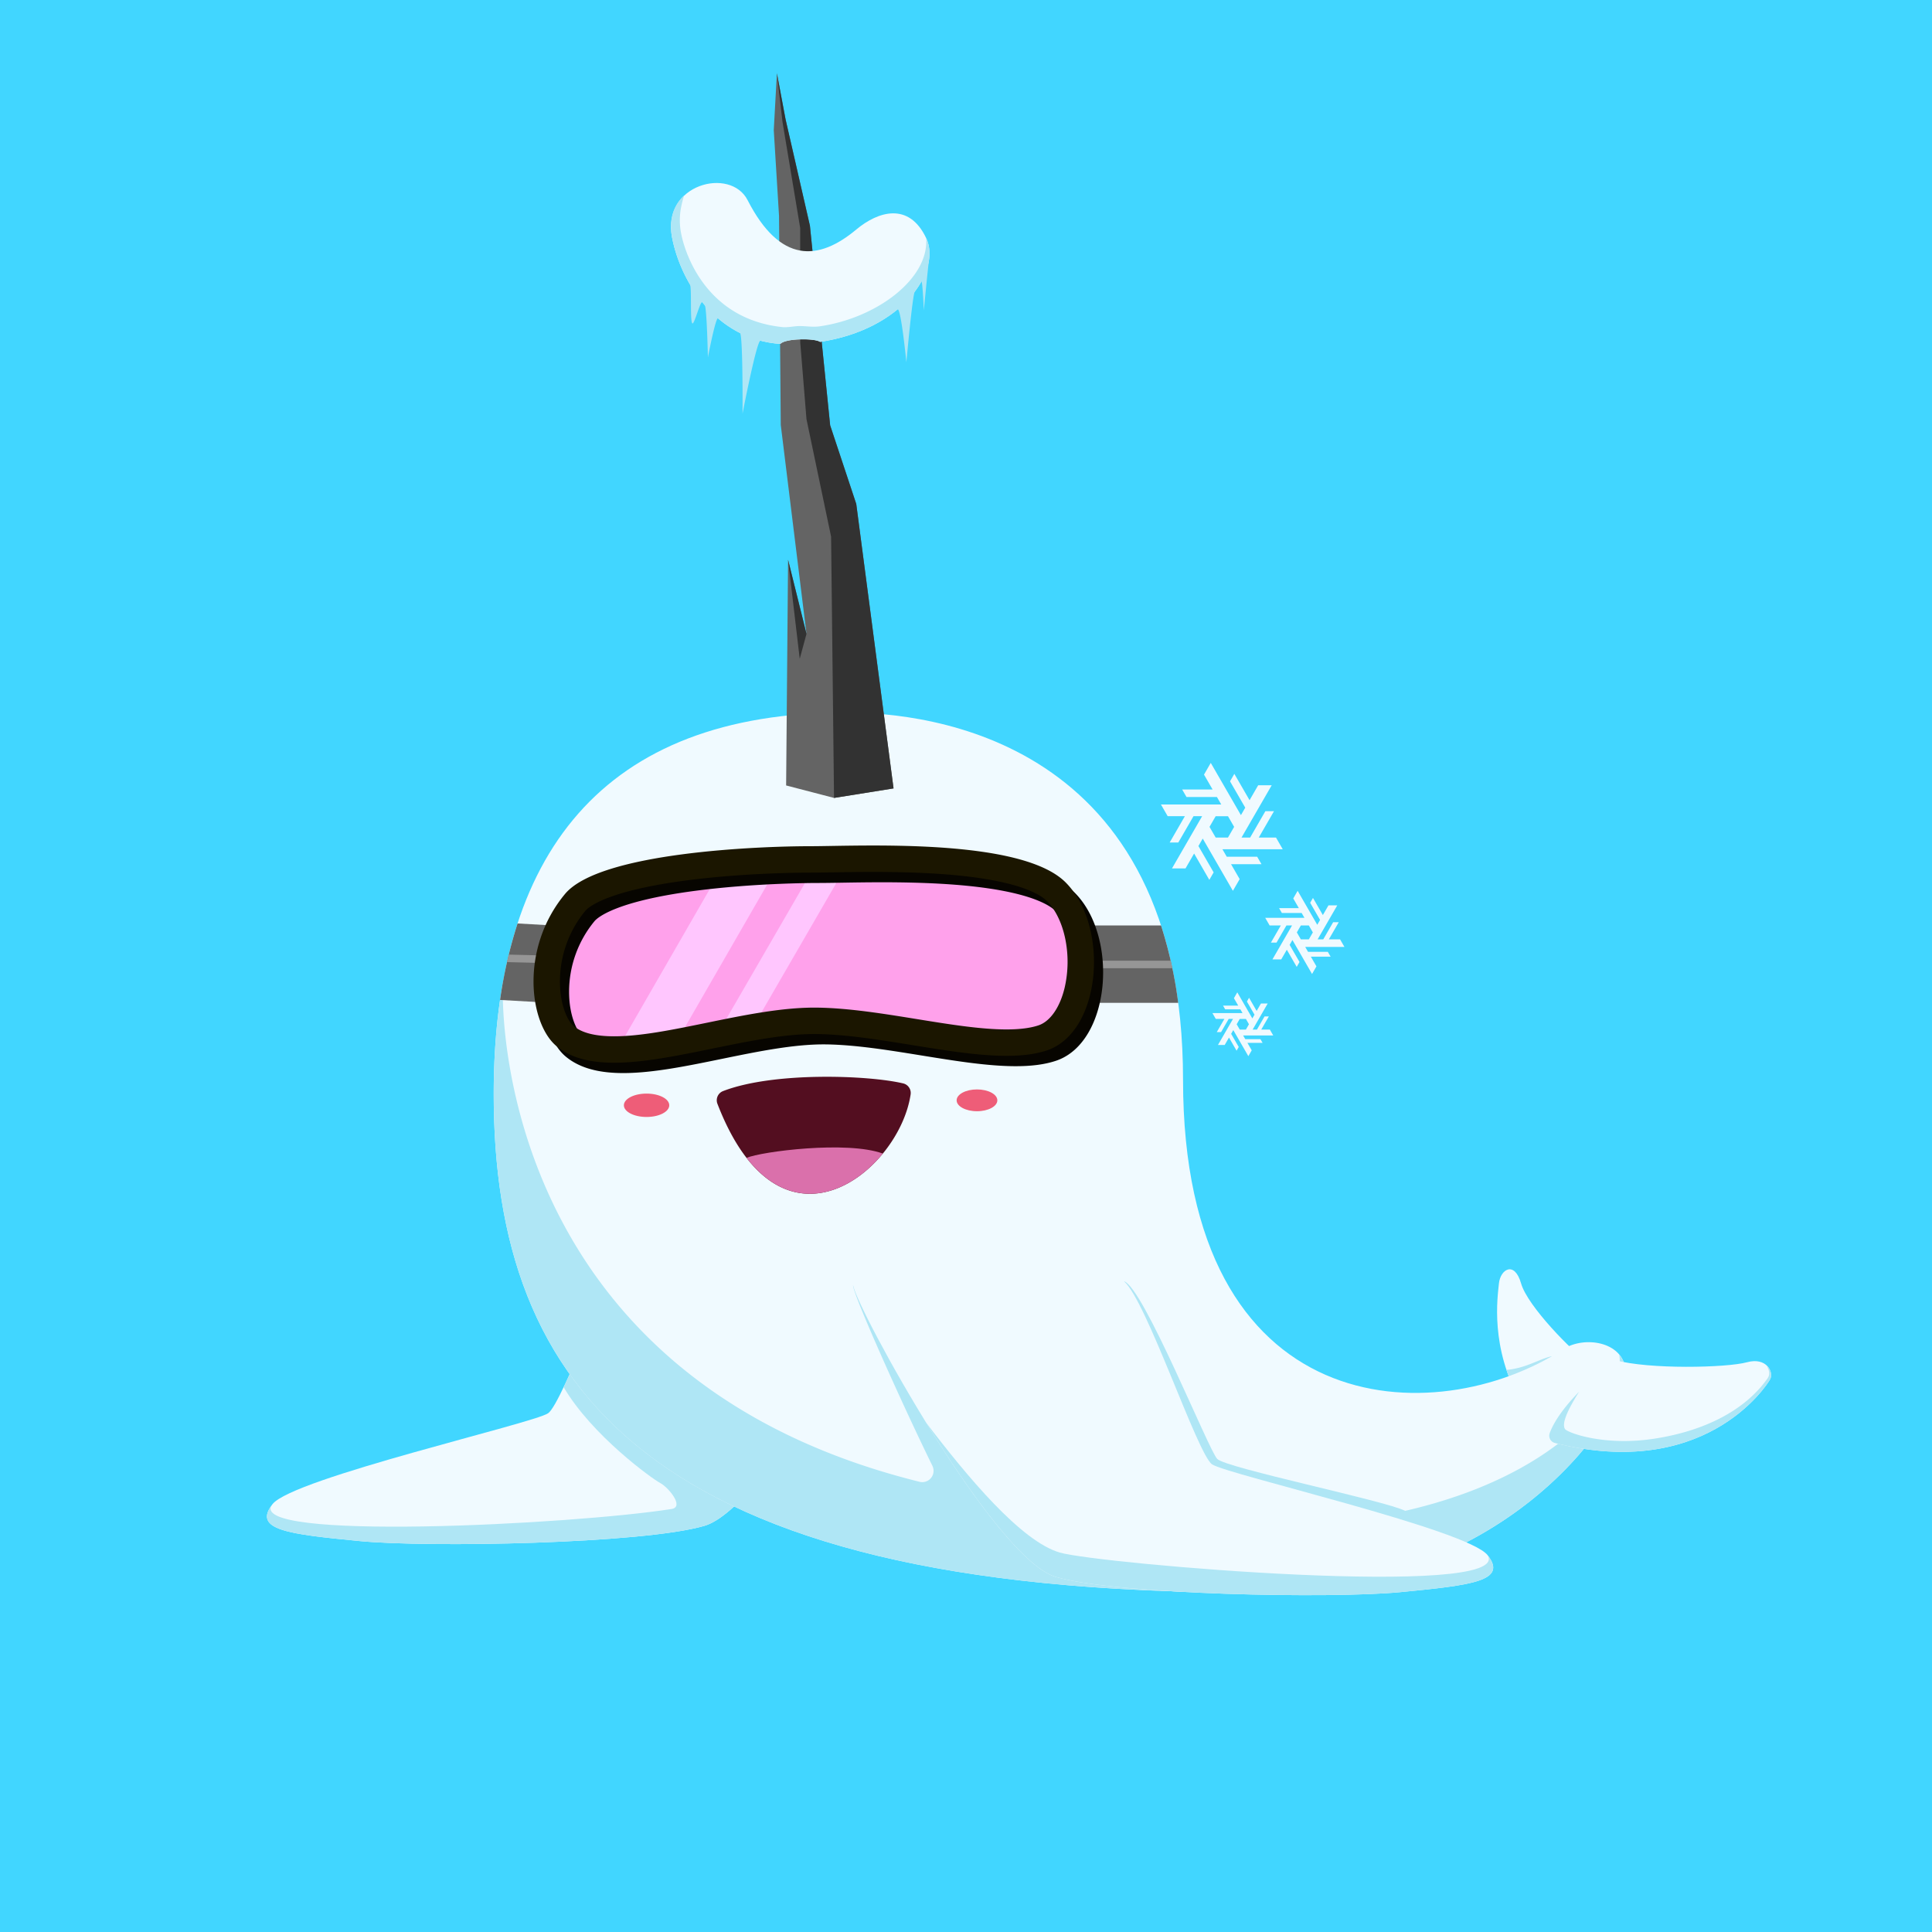 <svg xmlns="http://www.w3.org/2000/svg" viewBox="0 0 2048 2048"><defs><style>.cls-1{fill:#41d6ff;}.cls-2{fill:#f0faff;}.cls-3{fill:#afe6f5;}.cls-4{fill:#646464;}.cls-5{fill:#323232;}.cls-6{fill:#ffa1eb;}.cls-7{fill:#ffc6fe;}.cls-8{fill:#530e20;}.cls-9{fill:#da70ab;}.cls-10{fill:#ee5d78;}.cls-11{fill:#969696;}.cls-12{fill:#070500;}.cls-13{fill:#1b1600;}</style></defs><g id="Background"><rect class="cls-1" width="2048" height="2048"/></g><g id="Body"><path class="cls-2" d="M1680.427,1441.835c-12.5-8.174-61-56.674-68-81.174s-22-15-23.5,0-9.5,67.76,23,125.38C1644.927,1474.161,1680.427,1441.835,1680.427,1441.835Z" transform="translate(0 -0.125)"/><path class="cls-3" d="M1596.891,1452.258a193.409,193.409,0,0,0,15.035,33.783c33-11.88,68.5-44.206,68.5-44.206-3.479-2.275-28.04,3.119-35.425-4.017C1632.373,1440.292,1617.5,1450.625,1596.891,1452.258Z" transform="translate(0 -0.125)"/><path class="cls-2" d="M961.51,1308.389c-15.522,45.371-149.246,290.135-214.915,309.238-65.668,19.104-293.069,23.116-365.355,16.098-75.618-7.342-113.825-11.72-92.334-39.181S565.51,1508.976,581.032,1498.23c15.522-10.746,73.398-170.89,93.329-194.02Z" transform="translate(0 -0.125)"/><path class="cls-3" d="M288.907,1594.544c-21.491,27.461,16.716,31.839,92.334,39.181,72.287,7.019,299.687,3.006,365.355-16.098,65.668-19.104,199.393-263.868,214.915-309.238l-287.15-4.179c-15.346,17.809-53.187,116.844-76.87,166.372C627.5,1521.722,691.331,1567.722,699.915,1572.222s25.92,25.294,11.964,27.5C607.5,1616.222,256.5,1634.222,288.907,1594.544Z" transform="translate(0 -0.125)"/><path class="cls-2" d="M523.354,1159.788c0,310.83,163.972,528.382,800.757,528.382,283.955,0,402.083-199.962,399.177-235.113-2.605-31.505-44.554-36.786-65.668-22.984-135.682,88.692-403.555,79.467-403.555-285.409,0-361.773-271.031-389.235-356.997-389.235C637.975,755.43,523.354,906.268,523.354,1159.788Z" transform="translate(0 -0.125)"/><path class="cls-3" d="M1723.287,1453.057a29.806,29.806,0,0,0-6.934-17.231c2.647,13.84-1.786,32.617-34.02,67.174-68.743,73.697-253.414,164.507-627.694,86.451,5.895-5.278,8.984-12.117,6.027-19.784-9-23.333-156.338-207.151-156.338-207.151-.988,7.796,52.02,126.086,84.068,191.448a12.001,12.001,0,0,1-13.732,16.917q-4.606-1.173-9.248-2.38C530.831,1455.5,531,1073.25,533.246,1040.683c-6.643,36.637-9.893,76.415-9.893,119.105,0,310.83,163.972,528.382,800.757,528.382C1608.066,1688.17,1726.194,1488.208,1723.287,1453.057Z" transform="translate(0 -0.125)"/><path class="cls-3" d="M1191.479,1358.337C1212,1364.427,1281,1537,1290.333,1546.667s178.245,44.263,199.184,55.019S1459.667,1634,1459.667,1634l-297-91Z" transform="translate(0 -0.125)"/><path class="cls-2" d="M904.329,1362.516c4.11,25.146,149.246,290.135,214.915,309.238s293.069,23.116,365.355,16.098c75.618-7.342,113.825-11.72,92.334-39.181s-276.603-85.568-292.125-96.314-69.289-173.345-93.329-194.02S900.219,1337.37,904.329,1362.516Z" transform="translate(0 -0.125)"/><path class="cls-3" d="M1576.933,1648.671c21.491,27.461-16.716,31.839-92.334,39.181-72.286,7.019-299.687,3.006-365.355-16.098-34.537-10.047-91.054-88.106-137.477-163.517,43.9,57.651,100.593,125.651,141.58,137.651S1604.865,1695.452,1576.933,1648.671Z" transform="translate(0 -0.125)"/><path class="cls-2" d="M1711.927,1441.835c35.917,10.076,118.417,8.243,140,2.326,20.713-5.678,28.5,10.5,24.5,18s-71.5,111-236,65.5C1646.927,1490.161,1711.927,1441.835,1711.927,1441.835Z" transform="translate(0 -0.125)"/><path class="cls-3" d="M1872.694,1447.478c4.664,4.304,5.852,10.711,3.733,14.683-3.936,7.38-69.35,107.702-228.154,67.577a7.961,7.961,0,0,1-5.502-10.528c5.499-14.748,18.144-30.431,31.138-43.794C1658.833,1499.333,1655.936,1510.324,1659,1515c2.375,3.625,40.833,18.5,94.833,10.167S1850.125,1494.625,1873.5,1461.5C1877.071,1456.439,1875.054,1452.289,1872.694,1447.478Z" transform="translate(0 -0.125)"/></g><g id="Horn"><polygon class="cls-4" points="884.106 845.83 947.196 835.746 907.667 534.208 880 450.875 858.555 239.268 832.738 126.533 823.538 77.644 820.225 137.971 825.799 228.81 827.638 450.462 854.915 671.937 835.383 593.346 833.326 832.608 884.106 845.83"/><polygon class="cls-5" points="854.915 671.937 847.75 698.375 835.383 593.346 854.915 671.937"/><polygon class="cls-5" points="884.106 845.83 881 568.875 854.915 444.375 848.291 363.125 848.272 241.875 829.5 129.375 823.538 77.644 832.738 126.533 858.555 239.268 880 450.875 907.667 534.208 947.196 835.746 884.106 845.83"/></g><g id="Hotdog"><path class="cls-2" d="M981.778,252.508c-18.296-38.556-51.042-28.35-74.1-9.072-39.993,33.437-80.655,36.314-115.215-31.198-18.135-35.425-90.868-17.182-80.087,39.441,8.915,46.823,46.262,108.341,114.808,112.998,5.612-6.144,37.169-6.03,42.104-2.145C956.984,349.464,998.105,286.914,981.778,252.508Z" transform="translate(0 -0.125)"/><path class="cls-3" d="M981.778,252.508c3.221,42.97-52.065,84.59-112.404,93.472-7.713,1.135-13.943-.21-21.709-.21-5.741,0-12.792,1.66-18.032,1.118-77.508-8.011-101.503-72.025-106.996-96.35-3.598-15.935-2.094-28.064,2.539-43.198-10.453,9.571-16.578,24.501-12.801,44.338a159.208,159.208,0,0,0,18.954,49.859c2.137,3.643-.008,37.768,2.46,41.273,2.023,2.872,8.605-24.849,10.852-22.106q1.18,1.44,2.401,2.853c2.229,2.578,3.365,55.371,3.365,55.371s8.321-43.384,10.804-41.27a116.38,116.38,0,0,0,23.145,15.427c3.304,1.662,2.767,85.558,2.767,85.558s15.084-78.375,19.076-77.34a114.444,114.444,0,0,0,20.984,3.373c5.612-6.144,37.169-6.03,42.104-2.145,34.991-5.215,62.567-18.307,82.037-34.345,3.666-3.02,9.465,55.958,9.465,55.958s6.466-71.666,8.936-74.922a91.284,91.284,0,0,0,6.968-10.604c1.179-2.11,2.596,30.443,2.596,30.443s4.619-47.566,5.418-52.759C986.04,267.644,985.094,259.496,981.778,252.508Z" transform="translate(0 -0.125)"/></g><g id="Face"><path class="cls-4" d="M1230.75,981.164h-85.283v82H1248.959A457.599,457.599,0,0,0,1230.75,981.164Z" transform="translate(0 -0.125)"/><path class="cls-4" d="M583.897,1063.164l4.653-81.868-39.914-2.269A486.648,486.648,0,0,0,530.093,1060.106Z" transform="translate(0 -0.125)"/><path class="cls-6" d="M609.525,950.346c-45.997,55.43-36.455,131.326-8.837,154.656,53.16,44.907,178.262-13.406,265.411-12.152,76.727,1.105,178.672,35.325,233.906,16.57s63.856-125.787,18.87-170.852c-45.749-45.828-210.476-36.828-260.384-36.828S644.945,907.662,609.525,950.346Z" transform="translate(0 -0.125)"/><polygon class="cls-7" points="653.309 1114.37 767.495 916.234 830.912 906.999 716.725 1105.135 653.309 1114.37"/><polygon class="cls-7" points="762.795 1092.373 864.55 916.587 899 914.49 797.245 1090.277 762.795 1092.373"/><path class="cls-8" d="M766.39,1156.756c53.25-20.668,154.026-16.966,191.021-8.18a10.433,10.433,0,0,1,7.889,11.699c-12.057,81.188-137.281,184.685-204.78,9.962A10.42,10.42,0,0,1,766.39,1156.756Z" transform="translate(0 -0.125)"/><path class="cls-9" d="M935.856,1222.958c-35.731,43.541-96.279,66.841-144.495,4.568C807.111,1220.768,898.037,1209.055,935.856,1222.958Z" transform="translate(0 -0.125)"/><ellipse class="cls-10" cx="685.392" cy="1171.642" rx="24.059" ry="12.394"/><ellipse class="cls-10" cx="1035.646" cy="1166.392" rx="21.571" ry="11.561"/><path class="cls-11" d="M1166.333,1026.498h76.418q-.842-4.037-1.738-8H1166.333a4,4,0,0,0,0,8Z" transform="translate(0 -0.125)"/><path class="cls-11" d="M581.736,1021.095c.129.003.257-0.0.383-.009a4,4,0,0,0-.183-7.989l-42.621-1.064q-.958,3.955-1.866,7.957Z" transform="translate(0 -0.125)"/><path class="cls-12" d="M935.084,935.373c45.819,0,82.52,2.097,112.198,6.412,48.608,7.066,66.102,18.375,72.203,24.486,9.068,9.084,15.956,23.237,19.395,39.854a122.371,122.371,0,0,1-.519,51.547c-4.908,21.014-15.272,36.083-27.722,40.311-8.509,2.889-19.939,4.354-33.973,4.354-27.409,0-60.327-5.331-95.179-10.976-35.357-5.726-71.919-11.648-105.145-12.126-1.109-.016-2.207-.024-3.327-.024-35.695,0-75.344,8.128-113.687,15.989-36.18,7.417-70.353,14.423-98.58,14.423-20.254,0-34.406-3.638-43.264-11.12-5.676-4.795-14.149-21.194-14.227-46.72a117.574,117.574,0,0,1,26.912-75.142c2.816-3.393,21.166-20.887,106.156-32.119,60.516-7.998,120.315-8.403,131.687-8.403,6.377,0,14.312-.133,23.5-.287,12.842-.215,27.397-.459,43.57-.459m0-28c-28.233,0-52.404.746-67.07.746-51.997,0-222.488,6.171-259.391,50.641-47.923,57.751-37.981,136.825-9.207,161.132,15.442,13.045,36.719,17.731,61.333,17.731,62.72,0,147.165-30.412,212.267-30.412.984,0,1.949.007,2.925.021,62.804.904,141.828,23.105,200.726,23.105,16.07,0,30.64-1.652,42.975-5.841,57.547-19.54,66.53-131.054,19.66-178.007C1105.081,912.208,1006.952,907.373,935.084,907.373Z" transform="translate(0 -0.125)"/><path class="cls-13" d="M925.388,924.397c45.819,0,82.52,2.097,112.198,6.412,48.608,7.066,66.101,18.374,72.203,24.486,9.068,9.084,15.956,23.237,19.395,39.854a122.374,122.374,0,0,1-.519,51.547c-4.908,21.014-15.272,36.083-27.722,40.311-8.509,2.889-19.939,4.354-33.973,4.354-27.409,0-60.328-5.331-95.179-10.976-35.357-5.726-71.918-11.648-105.145-12.126-1.109-.016-2.207-.024-3.327-.024-35.695,0-75.344,8.128-113.687,15.989-36.18,7.417-70.353,14.423-98.58,14.423-20.254,0-34.406-3.638-43.264-11.12-5.676-4.795-14.149-21.194-14.227-46.72a117.574,117.574,0,0,1,26.912-75.141c2.816-3.393,21.166-20.887,106.156-32.119,60.516-7.998,120.315-8.403,131.688-8.403,6.377,0,14.312-.133,23.5-.287,12.842-.215,27.397-.459,43.57-.459m-0-28c-28.233,0-52.404.746-67.07.746-51.997,0-222.488,6.171-259.391,50.641-47.923,57.751-37.981,136.825-9.207,161.132,15.442,13.045,36.719,17.731,61.333,17.731,62.72,0,147.165-30.412,212.267-30.412.984,0,1.949.007,2.925.021,62.804.904,141.828,23.105,200.726,23.105,16.07,0,30.64-1.652,42.975-5.841,57.547-19.54,66.53-131.054,19.66-178.007-34.221-34.281-132.349-39.116-204.217-39.116Z" transform="translate(0 -0.125)"/></g><g id="Heart_Small" data-name="Heart Small"><path class="cls-2" d="M1336.133,1101.673H1320.038l-2.283-3.954h31.911l-3.577-6.196h-9.103l8.047-13.938-4.565,0-8.047,13.938h-4.565l15.956-27.636-7.155,0-4.552,7.884-8.047-13.938-2.283,3.954,8.047,13.938-2.283,3.954-15.956-27.636-3.577,6.196,4.552,7.884H1296.463l2.283,3.954h16.095l2.283,3.954h-31.911l3.577,6.196h9.103l-8.047,13.938h4.565l8.047-13.938h4.565l-15.956,27.636h7.155l4.552-7.884,8.047,13.938,2.283-3.954-8.047-13.938,2.283-3.954,15.956,27.636,3.577-6.196-4.552-7.884h16.095Zm-18.693-10.15h-3.257l-3.257-5.642,3.257-5.642h6.515l3.257,5.642-3.257,5.642Z" transform="translate(0 -0.125)"/></g><g id="Heart_Medium" data-name="Heart Medium"><path class="cls-2" d="M1407.545,1009.09h-20.969l-2.974-5.151h41.577l-4.661-8.073h-11.861l10.485-18.16-5.948,0-10.485,18.16h-5.948l20.789-36.007-9.322,0-5.93,10.272-10.485-18.16-2.974,5.151,10.485,18.16-2.974,5.151-20.789-36.007-4.661,8.073,5.93,10.272h-20.97l2.974,5.151h20.969l2.974,5.151h-41.577l4.661,8.073h11.861L1347.237,999.307h5.948l10.485-18.16h5.948l-20.789,36.007h9.322l5.93-10.272,10.485,18.16,2.974-5.151-10.485-18.16,2.974-5.151,20.789,36.007,4.661-8.073-5.93-10.272h20.969Zm-24.355-13.224h-4.244l-4.244-7.351,4.244-7.351h8.488l4.244,7.351-4.244,7.351Z" transform="translate(0 -0.125)"/></g><g id="Heart_Large" data-name="Heart Large"><path class="cls-2" d="M1332.65,908.287h-32.253l-4.574-7.923h63.95l-7.169-12.417h-18.243l16.127-27.932-9.149 0-16.126,27.932h-9.149l31.975-55.382-14.338,0-9.121,15.799-16.127-27.932-4.574,7.923,16.127,27.932-4.574,7.923-31.975-55.382-7.169,12.417,9.121,15.799h-32.253l4.575,7.923h32.253l4.574,7.923h-63.95l7.169,12.417h18.243l-16.127,27.932h9.149l16.127-27.932h9.149l-31.975,55.382h14.338l9.121-15.799,16.127,27.932,4.574-7.923-16.127-27.932,4.574-7.923,31.975,55.382,7.169-12.417-9.121-15.799h32.253Zm-37.461-20.34h-6.528l-6.528-11.306,6.528-11.306h13.056l6.528,11.306-6.528,11.306Z" transform="translate(0 -0.125)"/></g></svg>